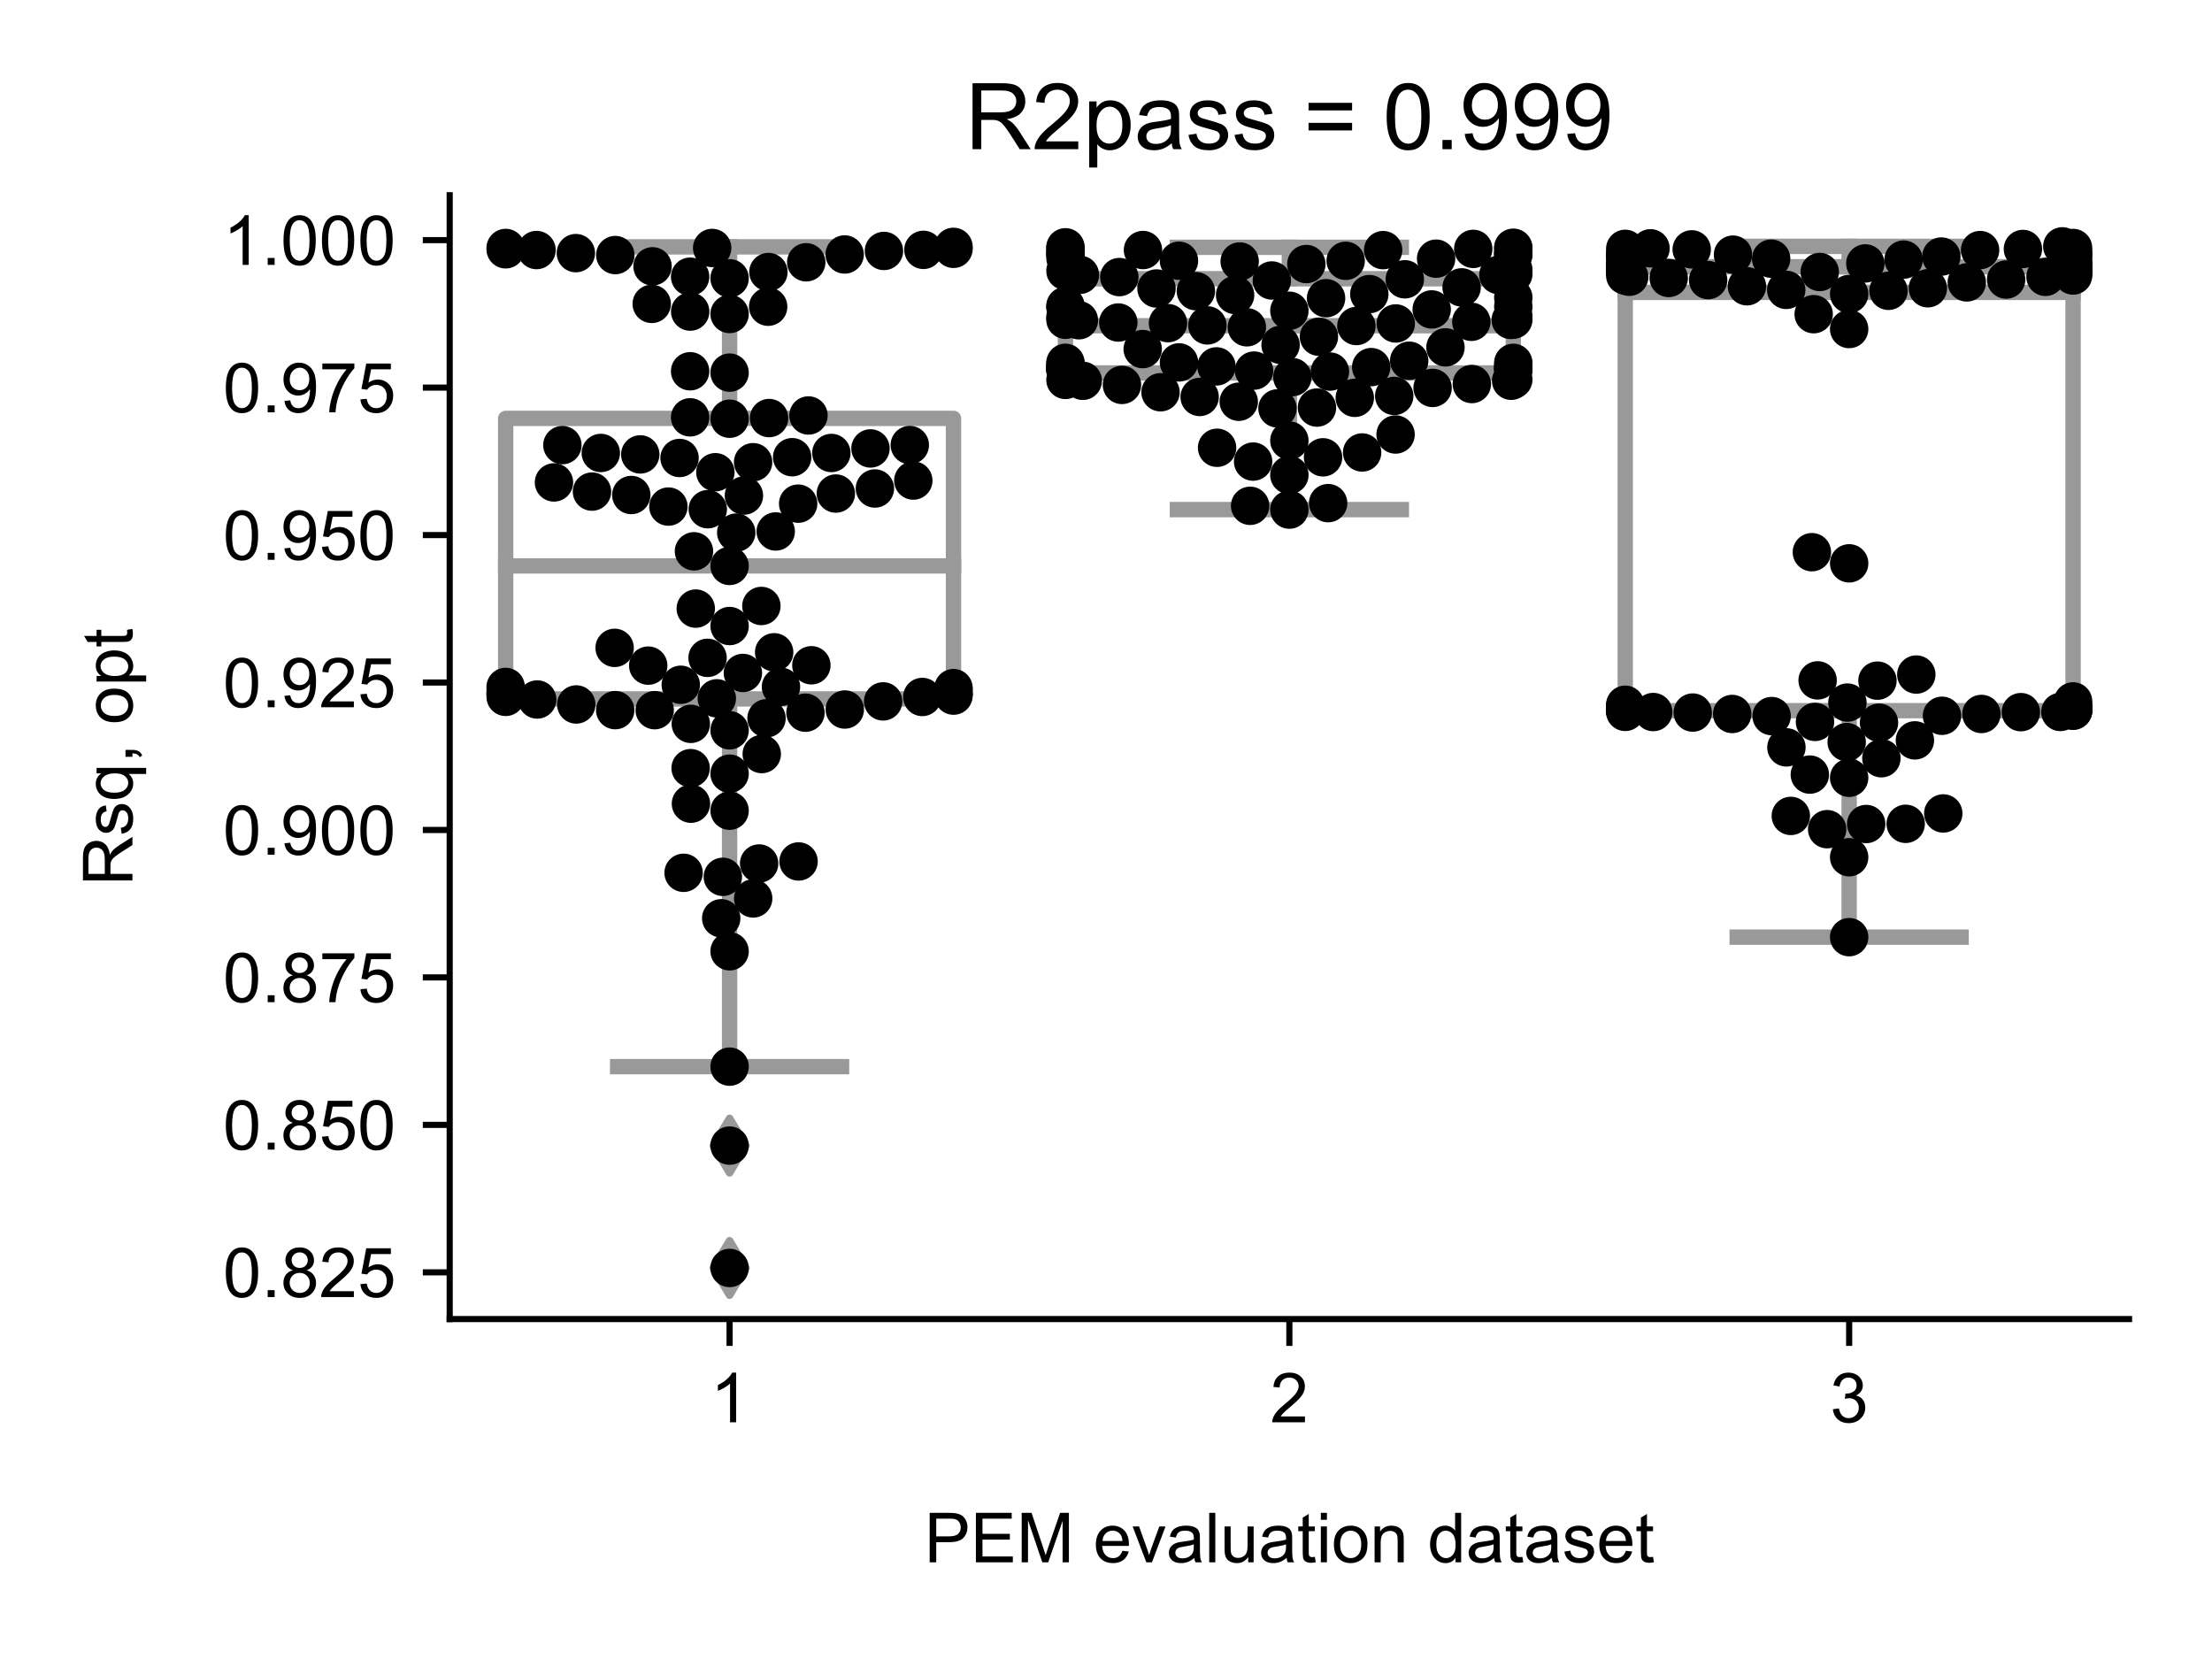 <?xml version="1.0" encoding="utf-8" standalone="no"?>
<!DOCTYPE svg PUBLIC "-//W3C//DTD SVG 1.1//EN"
  "http://www.w3.org/Graphics/SVG/1.1/DTD/svg11.dtd">
<!-- Created with matplotlib (https://matplotlib.org/) -->
<svg height="216pt" version="1.1" viewBox="0 0 288 216" width="288pt" xmlns="http://www.w3.org/2000/svg" xmlns:xlink="http://www.w3.org/1999/xlink">
 <defs>
  <style type="text/css">*{stroke-linecap:butt;stroke-linejoin:round;}</style>
 </defs>
 <g id="figure_1">
  <g id="patch_1">
   <path d="M 0 216 
L 288 216 
L 288 0 
L 0 0 
z
" style="fill:#ffffff;"/>
  </g>
  <g id="axes_1">
   <g id="patch_2">
    <path d="M 58.55 171.738 
L 277.2 171.738 
L 277.2 25.425 
L 58.55 25.425 
z
" style="fill:#ffffff;"/>
   </g>
   <g id="patch_3">
    <path clip-path="url(#pafdef31132)" d="M 65.839 90.998 
L 124.145 90.998 
L 124.145 54.474 
L 65.839 54.474 
L 65.839 90.998 
z
" style="fill:#ffffff;stroke:#999999;stroke-linejoin:miter;stroke-width:2;"/>
   </g>
   <g id="patch_4">
    <path clip-path="url(#pafdef31132)" d="M 138.722 48.558 
L 197.029 48.558 
L 197.029 36.292 
L 138.722 36.292 
L 138.722 48.558 
z
" style="fill:#ffffff;stroke:#999999;stroke-linejoin:miter;stroke-width:2;"/>
   </g>
   <g id="patch_5">
    <path clip-path="url(#pafdef31132)" d="M 211.605 92.53 
L 269.912 92.53 
L 269.912 34.733 
L 211.605 34.733 
L 211.605 92.53 
z
" style="fill:#ffffff;stroke:#999999;stroke-linejoin:miter;stroke-width:2;"/>
   </g>
   <g id="matplotlib.axis_1">
    <g id="xtick_1">
     <g id="line2d_1">
      <defs>
       <path d="M 0 0 
L 0 3.5 
" id="mdad161f29b" style="stroke:#000000;stroke-width:0.8;"/>
      </defs>
      <g>
       <use style="stroke:#000000;stroke-width:0.8;" x="94.992" xlink:href="#mdad161f29b" y="171.738"/>
      </g>
     </g>
     <g id="text_1">
      <!-- 1 -->
      <g transform="translate(92.49 185.18)scale(0.09 -0.09)">
       <defs>
        <path d="M 37.25 0 
L 28.469 0 
L 28.469 56 
Q 25.297 52.984 20.141 49.953 
Q 14.984 46.922 10.891 45.406 
L 10.891 53.906 
Q 18.266 57.375 23.781 62.297 
Q 29.297 67.234 31.594 71.875 
L 37.25 71.875 
z
" id="ArialMT-49"/>
       </defs>
       <use xlink:href="#ArialMT-49"/>
      </g>
     </g>
    </g>
    <g id="xtick_2">
     <g id="line2d_2">
      <g>
       <use style="stroke:#000000;stroke-width:0.8;" x="167.875" xlink:href="#mdad161f29b" y="171.738"/>
      </g>
     </g>
     <g id="text_2">
      <!-- 2 -->
      <g transform="translate(165.373 185.18)scale(0.09 -0.09)">
       <defs>
        <path d="M 50.344 8.453 
L 50.344 0 
L 3.031 0 
Q 2.938 3.172 4.047 6.109 
Q 5.859 10.938 9.828 15.625 
Q 13.812 20.312 21.344 26.469 
Q 33.016 36.031 37.109 41.625 
Q 41.219 47.219 41.219 52.203 
Q 41.219 57.422 37.469 61 
Q 33.734 64.594 27.734 64.594 
Q 21.391 64.594 17.578 60.781 
Q 13.766 56.984 13.719 50.25 
L 4.688 51.172 
Q 5.609 61.281 11.656 66.578 
Q 17.719 71.875 27.938 71.875 
Q 38.234 71.875 44.234 66.156 
Q 50.25 60.453 50.25 52 
Q 50.25 47.703 48.484 43.547 
Q 46.734 39.406 42.656 34.812 
Q 38.578 30.219 29.109 22.219 
Q 21.188 15.578 18.938 13.203 
Q 16.703 10.844 15.234 8.453 
z
" id="ArialMT-50"/>
       </defs>
       <use xlink:href="#ArialMT-50"/>
      </g>
     </g>
    </g>
    <g id="xtick_3">
     <g id="line2d_3">
      <g>
       <use style="stroke:#000000;stroke-width:0.8;" x="240.758" xlink:href="#mdad161f29b" y="171.738"/>
      </g>
     </g>
     <g id="text_3">
      <!-- 3 -->
      <g transform="translate(238.256 185.18)scale(0.09 -0.09)">
       <defs>
        <path d="M 4.203 18.891 
L 12.984 20.062 
Q 14.5 12.594 18.141 9.297 
Q 21.781 6 27 6 
Q 33.203 6 37.469 10.297 
Q 41.75 14.594 41.75 20.953 
Q 41.75 27 37.797 30.922 
Q 33.844 34.859 27.734 34.859 
Q 25.25 34.859 21.531 33.891 
L 22.516 41.609 
Q 23.391 41.5 23.922 41.5 
Q 29.547 41.5 34.031 44.422 
Q 38.531 47.359 38.531 53.469 
Q 38.531 58.297 35.25 61.469 
Q 31.984 64.656 26.812 64.656 
Q 21.688 64.656 18.266 61.422 
Q 14.844 58.203 13.875 51.766 
L 5.078 53.328 
Q 6.688 62.156 12.391 67.016 
Q 18.109 71.875 26.609 71.875 
Q 32.469 71.875 37.391 69.359 
Q 42.328 66.844 44.938 62.5 
Q 47.562 58.156 47.562 53.266 
Q 47.562 48.641 45.062 44.828 
Q 42.578 41.016 37.703 38.766 
Q 44.047 37.312 47.562 32.688 
Q 51.078 28.078 51.078 21.141 
Q 51.078 11.766 44.234 5.25 
Q 37.406 -1.266 26.953 -1.266 
Q 17.531 -1.266 11.297 4.344 
Q 5.078 9.969 4.203 18.891 
z
" id="ArialMT-51"/>
       </defs>
       <use xlink:href="#ArialMT-51"/>
      </g>
     </g>
    </g>
    <g id="text_4">
     <!-- PEM evaluation dataset -->
     <g transform="translate(120.349 203.411)scale(0.09 -0.09)">
      <defs>
       <path d="M 7.719 0 
L 7.719 71.578 
L 34.719 71.578 
Q 41.844 71.578 45.609 70.906 
Q 50.875 70.016 54.438 67.547 
Q 58.016 65.094 60.188 60.641 
Q 62.359 56.203 62.359 50.875 
Q 62.359 41.75 56.547 35.422 
Q 50.734 29.109 35.547 29.109 
L 17.188 29.109 
L 17.188 0 
z
M 17.188 37.547 
L 35.688 37.547 
Q 44.875 37.547 48.734 40.969 
Q 52.594 44.391 52.594 50.594 
Q 52.594 55.078 50.312 58.266 
Q 48.047 61.469 44.344 62.5 
Q 41.938 63.141 35.5 63.141 
L 17.188 63.141 
z
" id="ArialMT-80"/>
       <path d="M 7.906 0 
L 7.906 71.578 
L 59.672 71.578 
L 59.672 63.141 
L 17.391 63.141 
L 17.391 41.219 
L 56.984 41.219 
L 56.984 32.812 
L 17.391 32.812 
L 17.391 8.453 
L 61.328 8.453 
L 61.328 0 
z
" id="ArialMT-69"/>
       <path d="M 7.422 0 
L 7.422 71.578 
L 21.688 71.578 
L 38.625 20.906 
Q 40.969 13.812 42.047 10.297 
Q 43.266 14.203 45.844 21.781 
L 62.984 71.578 
L 75.734 71.578 
L 75.734 0 
L 66.609 0 
L 66.609 59.906 
L 45.797 0 
L 37.25 0 
L 16.547 60.938 
L 16.547 0 
z
" id="ArialMT-77"/>
       <path id="ArialMT-32"/>
       <path d="M 42.094 16.703 
L 51.172 15.578 
Q 49.031 7.625 43.219 3.219 
Q 37.406 -1.172 28.375 -1.172 
Q 17 -1.172 10.328 5.828 
Q 3.656 12.844 3.656 25.484 
Q 3.656 38.578 10.391 45.797 
Q 17.141 53.031 27.875 53.031 
Q 38.281 53.031 44.875 45.953 
Q 51.469 38.875 51.469 26.031 
Q 51.469 25.25 51.422 23.688 
L 12.75 23.688 
Q 13.234 15.141 17.578 10.594 
Q 21.922 6.062 28.422 6.062 
Q 33.25 6.062 36.672 8.594 
Q 40.094 11.141 42.094 16.703 
z
M 13.234 30.906 
L 42.188 30.906 
Q 41.609 37.453 38.875 40.719 
Q 34.672 45.797 27.984 45.797 
Q 21.922 45.797 17.797 41.75 
Q 13.672 37.703 13.234 30.906 
z
" id="ArialMT-101"/>
       <path d="M 21 0 
L 1.266 51.859 
L 10.547 51.859 
L 21.688 20.797 
Q 23.484 15.766 25 10.359 
Q 26.172 14.453 28.266 20.219 
L 39.797 51.859 
L 48.828 51.859 
L 29.203 0 
z
" id="ArialMT-118"/>
       <path d="M 40.438 6.391 
Q 35.547 2.25 31.031 0.531 
Q 26.516 -1.172 21.344 -1.172 
Q 12.797 -1.172 8.203 3 
Q 3.609 7.172 3.609 13.672 
Q 3.609 17.484 5.344 20.625 
Q 7.078 23.781 9.891 25.688 
Q 12.703 27.594 16.219 28.562 
Q 18.797 29.25 24.031 29.891 
Q 34.672 31.156 39.703 32.906 
Q 39.75 34.719 39.75 35.203 
Q 39.75 40.578 37.25 42.781 
Q 33.891 45.75 27.25 45.75 
Q 21.047 45.75 18.094 43.578 
Q 15.141 41.406 13.719 35.891 
L 5.125 37.062 
Q 6.297 42.578 8.984 45.969 
Q 11.672 49.359 16.75 51.188 
Q 21.828 53.031 28.516 53.031 
Q 35.156 53.031 39.297 51.469 
Q 43.453 49.906 45.406 47.531 
Q 47.359 45.172 48.141 41.547 
Q 48.578 39.312 48.578 33.453 
L 48.578 21.734 
Q 48.578 9.469 49.141 6.219 
Q 49.703 2.984 51.375 0 
L 42.188 0 
Q 40.828 2.734 40.438 6.391 
z
M 39.703 26.031 
Q 34.906 24.078 25.344 22.703 
Q 19.922 21.922 17.672 20.938 
Q 15.438 19.969 14.203 18.094 
Q 12.984 16.219 12.984 13.922 
Q 12.984 10.406 15.641 8.062 
Q 18.312 5.719 23.438 5.719 
Q 28.516 5.719 32.469 7.938 
Q 36.422 10.156 38.281 14.016 
Q 39.703 17 39.703 22.797 
z
" id="ArialMT-97"/>
       <path d="M 6.391 0 
L 6.391 71.578 
L 15.188 71.578 
L 15.188 0 
z
" id="ArialMT-108"/>
       <path d="M 40.578 0 
L 40.578 7.625 
Q 34.516 -1.172 24.125 -1.172 
Q 19.531 -1.172 15.547 0.578 
Q 11.578 2.344 9.641 5 
Q 7.719 7.672 6.938 11.531 
Q 6.391 14.109 6.391 19.734 
L 6.391 51.859 
L 15.188 51.859 
L 15.188 23.094 
Q 15.188 16.219 15.719 13.812 
Q 16.547 10.359 19.234 8.375 
Q 21.922 6.391 25.875 6.391 
Q 29.828 6.391 33.297 8.422 
Q 36.766 10.453 38.203 13.938 
Q 39.656 17.438 39.656 24.078 
L 39.656 51.859 
L 48.438 51.859 
L 48.438 0 
z
" id="ArialMT-117"/>
       <path d="M 25.781 7.859 
L 27.047 0.094 
Q 23.344 -0.688 20.406 -0.688 
Q 15.625 -0.688 12.984 0.828 
Q 10.359 2.344 9.281 4.812 
Q 8.203 7.281 8.203 15.188 
L 8.203 45.016 
L 1.766 45.016 
L 1.766 51.859 
L 8.203 51.859 
L 8.203 64.703 
L 16.938 69.969 
L 16.938 51.859 
L 25.781 51.859 
L 25.781 45.016 
L 16.938 45.016 
L 16.938 14.703 
Q 16.938 10.938 17.406 9.859 
Q 17.875 8.797 18.922 8.156 
Q 19.969 7.516 21.922 7.516 
Q 23.391 7.516 25.781 7.859 
z
" id="ArialMT-116"/>
       <path d="M 6.641 61.469 
L 6.641 71.578 
L 15.438 71.578 
L 15.438 61.469 
z
M 6.641 0 
L 6.641 51.859 
L 15.438 51.859 
L 15.438 0 
z
" id="ArialMT-105"/>
       <path d="M 3.328 25.922 
Q 3.328 40.328 11.328 47.266 
Q 18.016 53.031 27.641 53.031 
Q 38.328 53.031 45.109 46.016 
Q 51.906 39.016 51.906 26.656 
Q 51.906 16.656 48.906 10.906 
Q 45.906 5.172 40.156 2 
Q 34.422 -1.172 27.641 -1.172 
Q 16.75 -1.172 10.031 5.812 
Q 3.328 12.797 3.328 25.922 
z
M 12.359 25.922 
Q 12.359 15.969 16.703 11.016 
Q 21.047 6.062 27.641 6.062 
Q 34.188 6.062 38.531 11.031 
Q 42.875 16.016 42.875 26.219 
Q 42.875 35.844 38.5 40.797 
Q 34.125 45.75 27.641 45.75 
Q 21.047 45.75 16.703 40.812 
Q 12.359 35.891 12.359 25.922 
z
" id="ArialMT-111"/>
       <path d="M 6.594 0 
L 6.594 51.859 
L 14.5 51.859 
L 14.5 44.484 
Q 20.219 53.031 31 53.031 
Q 35.688 53.031 39.625 51.344 
Q 43.562 49.656 45.516 46.922 
Q 47.469 44.188 48.25 40.438 
Q 48.734 37.984 48.734 31.891 
L 48.734 0 
L 39.938 0 
L 39.938 31.547 
Q 39.938 36.922 38.906 39.578 
Q 37.891 42.234 35.281 43.812 
Q 32.672 45.406 29.156 45.406 
Q 23.531 45.406 19.453 41.844 
Q 15.375 38.281 15.375 28.328 
L 15.375 0 
z
" id="ArialMT-110"/>
       <path d="M 40.234 0 
L 40.234 6.547 
Q 35.297 -1.172 25.734 -1.172 
Q 19.531 -1.172 14.328 2.25 
Q 9.125 5.672 6.266 11.797 
Q 3.422 17.922 3.422 25.875 
Q 3.422 33.641 6 39.969 
Q 8.594 46.297 13.766 49.656 
Q 18.953 53.031 25.344 53.031 
Q 30.031 53.031 33.688 51.047 
Q 37.359 49.078 39.656 45.906 
L 39.656 71.578 
L 48.391 71.578 
L 48.391 0 
z
M 12.453 25.875 
Q 12.453 15.922 16.641 10.984 
Q 20.844 6.062 26.562 6.062 
Q 32.328 6.062 36.344 10.766 
Q 40.375 15.484 40.375 25.141 
Q 40.375 35.797 36.266 40.766 
Q 32.172 45.75 26.172 45.75 
Q 20.312 45.75 16.375 40.969 
Q 12.453 36.188 12.453 25.875 
z
" id="ArialMT-100"/>
       <path d="M 3.078 15.484 
L 11.766 16.844 
Q 12.5 11.625 15.844 8.844 
Q 19.188 6.062 25.203 6.062 
Q 31.25 6.062 34.172 8.516 
Q 37.109 10.984 37.109 14.312 
Q 37.109 17.281 34.516 19 
Q 32.719 20.172 25.531 21.969 
Q 15.875 24.422 12.141 26.203 
Q 8.406 27.984 6.469 31.125 
Q 4.547 34.281 4.547 38.094 
Q 4.547 41.547 6.125 44.5 
Q 7.719 47.469 10.453 49.422 
Q 12.5 50.922 16.031 51.969 
Q 19.578 53.031 23.641 53.031 
Q 29.734 53.031 34.344 51.266 
Q 38.969 49.516 41.156 46.5 
Q 43.359 43.5 44.188 38.484 
L 35.594 37.312 
Q 35.016 41.312 32.203 43.547 
Q 29.391 45.797 24.266 45.797 
Q 18.219 45.797 15.625 43.797 
Q 13.031 41.797 13.031 39.109 
Q 13.031 37.406 14.109 36.031 
Q 15.188 34.625 17.484 33.688 
Q 18.797 33.203 25.25 31.453 
Q 34.578 28.953 38.25 27.359 
Q 41.938 25.781 44.031 22.75 
Q 46.141 19.734 46.141 15.234 
Q 46.141 10.844 43.578 6.953 
Q 41.016 3.078 36.172 0.953 
Q 31.344 -1.172 25.25 -1.172 
Q 15.141 -1.172 9.844 3.031 
Q 4.547 7.234 3.078 15.484 
z
" id="ArialMT-115"/>
      </defs>
      <use xlink:href="#ArialMT-80"/>
      <use x="66.699" xlink:href="#ArialMT-69"/>
      <use x="133.398" xlink:href="#ArialMT-77"/>
      <use x="216.699" xlink:href="#ArialMT-32"/>
      <use x="244.482" xlink:href="#ArialMT-101"/>
      <use x="300.098" xlink:href="#ArialMT-118"/>
      <use x="350.098" xlink:href="#ArialMT-97"/>
      <use x="405.713" xlink:href="#ArialMT-108"/>
      <use x="427.93" xlink:href="#ArialMT-117"/>
      <use x="483.545" xlink:href="#ArialMT-97"/>
      <use x="539.16" xlink:href="#ArialMT-116"/>
      <use x="566.943" xlink:href="#ArialMT-105"/>
      <use x="589.16" xlink:href="#ArialMT-111"/>
      <use x="644.775" xlink:href="#ArialMT-110"/>
      <use x="700.391" xlink:href="#ArialMT-32"/>
      <use x="728.174" xlink:href="#ArialMT-100"/>
      <use x="783.789" xlink:href="#ArialMT-97"/>
      <use x="839.404" xlink:href="#ArialMT-116"/>
      <use x="867.188" xlink:href="#ArialMT-97"/>
      <use x="922.803" xlink:href="#ArialMT-115"/>
      <use x="972.803" xlink:href="#ArialMT-101"/>
      <use x="1028.418" xlink:href="#ArialMT-116"/>
     </g>
    </g>
   </g>
   <g id="matplotlib.axis_2">
    <g id="ytick_1">
     <g id="line2d_4">
      <defs>
       <path d="M 0 0 
L -3.5 0 
" id="m875f47fecc" style="stroke:#000000;stroke-width:0.8;"/>
      </defs>
      <g>
       <use style="stroke:#000000;stroke-width:0.8;" x="58.55" xlink:href="#m875f47fecc" y="165.657"/>
      </g>
     </g>
     <g id="text_5">
      <!-- 0.825 -->
      <g transform="translate(29.031 168.878)scale(0.09 -0.09)">
       <defs>
        <path d="M 4.156 35.297 
Q 4.156 48 6.766 55.734 
Q 9.375 63.484 14.516 67.672 
Q 19.672 71.875 27.484 71.875 
Q 33.25 71.875 37.594 69.547 
Q 41.938 67.234 44.766 62.859 
Q 47.609 58.5 49.219 52.219 
Q 50.828 45.953 50.828 35.297 
Q 50.828 22.703 48.234 14.969 
Q 45.656 7.234 40.5 3 
Q 35.359 -1.219 27.484 -1.219 
Q 17.141 -1.219 11.234 6.203 
Q 4.156 15.141 4.156 35.297 
z
M 13.188 35.297 
Q 13.188 17.672 17.312 11.828 
Q 21.438 6 27.484 6 
Q 33.547 6 37.672 11.859 
Q 41.797 17.719 41.797 35.297 
Q 41.797 52.984 37.672 58.781 
Q 33.547 64.594 27.391 64.594 
Q 21.344 64.594 17.719 59.469 
Q 13.188 52.938 13.188 35.297 
z
" id="ArialMT-48"/>
        <path d="M 9.078 0 
L 9.078 10.016 
L 19.094 10.016 
L 19.094 0 
z
" id="ArialMT-46"/>
        <path d="M 17.672 38.812 
Q 12.203 40.828 9.562 44.531 
Q 6.938 48.25 6.938 53.422 
Q 6.938 61.234 12.547 66.547 
Q 18.172 71.875 27.484 71.875 
Q 36.859 71.875 42.578 66.422 
Q 48.297 60.984 48.297 53.172 
Q 48.297 48.188 45.672 44.5 
Q 43.062 40.828 37.75 38.812 
Q 44.344 36.672 47.781 31.875 
Q 51.219 27.094 51.219 20.453 
Q 51.219 11.281 44.719 5.031 
Q 38.234 -1.219 27.641 -1.219 
Q 17.047 -1.219 10.547 5.047 
Q 4.047 11.328 4.047 20.703 
Q 4.047 27.688 7.594 32.391 
Q 11.141 37.109 17.672 38.812 
z
M 15.922 53.719 
Q 15.922 48.641 19.188 45.406 
Q 22.469 42.188 27.688 42.188 
Q 32.766 42.188 36.016 45.375 
Q 39.266 48.578 39.266 53.219 
Q 39.266 58.062 35.906 61.359 
Q 32.562 64.656 27.594 64.656 
Q 22.562 64.656 19.234 61.422 
Q 15.922 58.203 15.922 53.719 
z
M 13.094 20.656 
Q 13.094 16.891 14.875 13.375 
Q 16.656 9.859 20.172 7.922 
Q 23.688 6 27.734 6 
Q 34.031 6 38.125 10.047 
Q 42.234 14.109 42.234 20.359 
Q 42.234 26.703 38.016 30.859 
Q 33.797 35.016 27.438 35.016 
Q 21.234 35.016 17.156 30.906 
Q 13.094 26.812 13.094 20.656 
z
" id="ArialMT-56"/>
        <path d="M 4.156 18.75 
L 13.375 19.531 
Q 14.406 12.797 18.141 9.391 
Q 21.875 6 27.156 6 
Q 33.5 6 37.891 10.781 
Q 42.281 15.578 42.281 23.484 
Q 42.281 31 38.062 35.344 
Q 33.844 39.703 27 39.703 
Q 22.75 39.703 19.328 37.766 
Q 15.922 35.844 13.969 32.766 
L 5.719 33.844 
L 12.641 70.609 
L 48.25 70.609 
L 48.25 62.203 
L 19.672 62.203 
L 15.828 42.969 
Q 22.266 47.469 29.344 47.469 
Q 38.719 47.469 45.156 40.969 
Q 51.609 34.469 51.609 24.266 
Q 51.609 14.547 45.953 7.469 
Q 39.062 -1.219 27.156 -1.219 
Q 17.391 -1.219 11.203 4.25 
Q 5.031 9.719 4.156 18.75 
z
" id="ArialMT-53"/>
       </defs>
       <use xlink:href="#ArialMT-48"/>
       <use x="55.615" xlink:href="#ArialMT-46"/>
       <use x="83.398" xlink:href="#ArialMT-56"/>
       <use x="139.014" xlink:href="#ArialMT-50"/>
       <use x="194.629" xlink:href="#ArialMT-53"/>
      </g>
     </g>
    </g>
    <g id="ytick_2">
     <g id="line2d_5">
      <g>
       <use style="stroke:#000000;stroke-width:0.8;" x="58.55" xlink:href="#m875f47fecc" y="146.459"/>
      </g>
     </g>
     <g id="text_6">
      <!-- 0.850 -->
      <g transform="translate(29.031 149.68)scale(0.09 -0.09)">
       <use xlink:href="#ArialMT-48"/>
       <use x="55.615" xlink:href="#ArialMT-46"/>
       <use x="83.398" xlink:href="#ArialMT-56"/>
       <use x="139.014" xlink:href="#ArialMT-53"/>
       <use x="194.629" xlink:href="#ArialMT-48"/>
      </g>
     </g>
    </g>
    <g id="ytick_3">
     <g id="line2d_6">
      <g>
       <use style="stroke:#000000;stroke-width:0.8;" x="58.55" xlink:href="#m875f47fecc" y="127.26"/>
      </g>
     </g>
     <g id="text_7">
      <!-- 0.875 -->
      <g transform="translate(29.031 130.481)scale(0.09 -0.09)">
       <defs>
        <path d="M 4.734 62.203 
L 4.734 70.656 
L 51.078 70.656 
L 51.078 63.812 
Q 44.234 56.547 37.516 44.484 
Q 30.812 32.422 27.156 19.672 
Q 24.516 10.688 23.781 0 
L 14.75 0 
Q 14.891 8.453 18.062 20.406 
Q 21.234 32.375 27.172 43.484 
Q 33.109 54.594 39.797 62.203 
z
" id="ArialMT-55"/>
       </defs>
       <use xlink:href="#ArialMT-48"/>
       <use x="55.615" xlink:href="#ArialMT-46"/>
       <use x="83.398" xlink:href="#ArialMT-56"/>
       <use x="139.014" xlink:href="#ArialMT-55"/>
       <use x="194.629" xlink:href="#ArialMT-53"/>
      </g>
     </g>
    </g>
    <g id="ytick_4">
     <g id="line2d_7">
      <g>
       <use style="stroke:#000000;stroke-width:0.8;" x="58.55" xlink:href="#m875f47fecc" y="108.061"/>
      </g>
     </g>
     <g id="text_8">
      <!-- 0.900 -->
      <g transform="translate(29.031 111.282)scale(0.09 -0.09)">
       <defs>
        <path d="M 5.469 16.547 
L 13.922 17.328 
Q 14.984 11.375 18.016 8.688 
Q 21.047 6 25.781 6 
Q 29.828 6 32.875 7.859 
Q 35.938 9.719 37.891 12.812 
Q 39.844 15.922 41.156 21.188 
Q 42.484 26.469 42.484 31.938 
Q 42.484 32.516 42.438 33.688 
Q 39.797 29.5 35.234 26.875 
Q 30.672 24.266 25.344 24.266 
Q 16.453 24.266 10.297 30.703 
Q 4.156 37.156 4.156 47.703 
Q 4.156 58.594 10.578 65.234 
Q 17 71.875 26.656 71.875 
Q 33.641 71.875 39.422 68.109 
Q 45.219 64.359 48.219 57.391 
Q 51.219 50.438 51.219 37.25 
Q 51.219 23.531 48.234 15.406 
Q 45.266 7.281 39.375 3.031 
Q 33.5 -1.219 25.594 -1.219 
Q 17.188 -1.219 11.859 3.438 
Q 6.547 8.109 5.469 16.547 
z
M 41.453 48.141 
Q 41.453 55.719 37.422 60.156 
Q 33.406 64.594 27.734 64.594 
Q 21.875 64.594 17.531 59.812 
Q 13.188 55.031 13.188 47.406 
Q 13.188 40.578 17.312 36.297 
Q 21.438 32.031 27.484 32.031 
Q 33.594 32.031 37.516 36.297 
Q 41.453 40.578 41.453 48.141 
z
" id="ArialMT-57"/>
       </defs>
       <use xlink:href="#ArialMT-48"/>
       <use x="55.615" xlink:href="#ArialMT-46"/>
       <use x="83.398" xlink:href="#ArialMT-57"/>
       <use x="139.014" xlink:href="#ArialMT-48"/>
       <use x="194.629" xlink:href="#ArialMT-48"/>
      </g>
     </g>
    </g>
    <g id="ytick_5">
     <g id="line2d_8">
      <g>
       <use style="stroke:#000000;stroke-width:0.8;" x="58.55" xlink:href="#m875f47fecc" y="88.863"/>
      </g>
     </g>
     <g id="text_9">
      <!-- 0.925 -->
      <g transform="translate(29.031 92.084)scale(0.09 -0.09)">
       <use xlink:href="#ArialMT-48"/>
       <use x="55.615" xlink:href="#ArialMT-46"/>
       <use x="83.398" xlink:href="#ArialMT-57"/>
       <use x="139.014" xlink:href="#ArialMT-50"/>
       <use x="194.629" xlink:href="#ArialMT-53"/>
      </g>
     </g>
    </g>
    <g id="ytick_6">
     <g id="line2d_9">
      <g>
       <use style="stroke:#000000;stroke-width:0.8;" x="58.55" xlink:href="#m875f47fecc" y="69.664"/>
      </g>
     </g>
     <g id="text_10">
      <!-- 0.950 -->
      <g transform="translate(29.031 72.885)scale(0.09 -0.09)">
       <use xlink:href="#ArialMT-48"/>
       <use x="55.615" xlink:href="#ArialMT-46"/>
       <use x="83.398" xlink:href="#ArialMT-57"/>
       <use x="139.014" xlink:href="#ArialMT-53"/>
       <use x="194.629" xlink:href="#ArialMT-48"/>
      </g>
     </g>
    </g>
    <g id="ytick_7">
     <g id="line2d_10">
      <g>
       <use style="stroke:#000000;stroke-width:0.8;" x="58.55" xlink:href="#m875f47fecc" y="50.465"/>
      </g>
     </g>
     <g id="text_11">
      <!-- 0.975 -->
      <g transform="translate(29.031 53.686)scale(0.09 -0.09)">
       <use xlink:href="#ArialMT-48"/>
       <use x="55.615" xlink:href="#ArialMT-46"/>
       <use x="83.398" xlink:href="#ArialMT-57"/>
       <use x="139.014" xlink:href="#ArialMT-55"/>
       <use x="194.629" xlink:href="#ArialMT-53"/>
      </g>
     </g>
    </g>
    <g id="ytick_8">
     <g id="line2d_11">
      <g>
       <use style="stroke:#000000;stroke-width:0.8;" x="58.55" xlink:href="#m875f47fecc" y="31.266"/>
      </g>
     </g>
     <g id="text_12">
      <!-- 1.000 -->
      <g transform="translate(29.031 34.487)scale(0.09 -0.09)">
       <use xlink:href="#ArialMT-49"/>
       <use x="55.615" xlink:href="#ArialMT-46"/>
       <use x="83.398" xlink:href="#ArialMT-48"/>
       <use x="139.014" xlink:href="#ArialMT-48"/>
       <use x="194.629" xlink:href="#ArialMT-48"/>
      </g>
     </g>
    </g>
    <g id="text_13">
     <!-- Rsq, opt -->
     <g transform="translate(17.242 115.339)rotate(-90)scale(0.09 -0.09)">
      <defs>
       <path d="M 7.859 0 
L 7.859 71.578 
L 39.594 71.578 
Q 49.172 71.578 54.141 69.641 
Q 59.125 67.719 62.109 62.828 
Q 65.094 57.953 65.094 52.047 
Q 65.094 44.438 60.156 39.203 
Q 55.219 33.984 44.922 32.562 
Q 48.688 30.766 50.641 29 
Q 54.781 25.203 58.5 19.484 
L 70.953 0 
L 59.031 0 
L 49.562 14.891 
Q 45.406 21.344 42.719 24.75 
Q 40.047 28.172 37.922 29.531 
Q 35.797 30.906 33.594 31.453 
Q 31.984 31.781 28.328 31.781 
L 17.328 31.781 
L 17.328 0 
z
M 17.328 39.984 
L 37.703 39.984 
Q 44.188 39.984 47.844 41.328 
Q 51.516 42.672 53.422 45.625 
Q 55.328 48.578 55.328 52.047 
Q 55.328 57.125 51.641 60.391 
Q 47.953 63.672 39.984 63.672 
L 17.328 63.672 
z
" id="ArialMT-82"/>
       <path d="M 39.656 -19.875 
L 39.656 5.516 
Q 37.594 2.641 33.906 0.734 
Q 30.219 -1.172 26.078 -1.172 
Q 16.844 -1.172 10.172 6.203 
Q 3.516 13.578 3.516 26.422 
Q 3.516 34.234 6.219 40.422 
Q 8.938 46.625 14.078 49.828 
Q 19.234 53.031 25.391 53.031 
Q 35.016 53.031 40.531 44.922 
L 40.531 51.859 
L 48.438 51.859 
L 48.438 -19.875 
z
M 12.547 26.078 
Q 12.547 16.062 16.75 11.062 
Q 20.953 6.062 26.812 6.062 
Q 32.422 6.062 36.469 10.812 
Q 40.531 15.578 40.531 25.297 
Q 40.531 35.641 36.25 40.859 
Q 31.984 46.094 26.219 46.094 
Q 20.516 46.094 16.531 41.234 
Q 12.547 36.375 12.547 26.078 
z
" id="ArialMT-113"/>
       <path d="M 8.891 0 
L 8.891 10.016 
L 18.891 10.016 
L 18.891 0 
Q 18.891 -5.516 16.938 -8.906 
Q 14.984 -12.312 10.75 -14.156 
L 8.297 -10.406 
Q 11.078 -9.188 12.391 -6.812 
Q 13.719 -4.438 13.875 0 
z
" id="ArialMT-44"/>
       <path d="M 6.594 -19.875 
L 6.594 51.859 
L 14.594 51.859 
L 14.594 45.125 
Q 17.438 49.078 21 51.047 
Q 24.562 53.031 29.641 53.031 
Q 36.281 53.031 41.359 49.609 
Q 46.438 46.188 49.016 39.953 
Q 51.609 33.734 51.609 26.312 
Q 51.609 18.359 48.75 11.984 
Q 45.906 5.609 40.453 2.219 
Q 35.016 -1.172 29 -1.172 
Q 24.609 -1.172 21.109 0.688 
Q 17.625 2.547 15.375 5.375 
L 15.375 -19.875 
z
M 14.547 25.641 
Q 14.547 15.625 18.594 10.844 
Q 22.656 6.062 28.422 6.062 
Q 34.281 6.062 38.453 11.016 
Q 42.625 15.969 42.625 26.375 
Q 42.625 36.281 38.547 41.203 
Q 34.469 46.141 28.812 46.141 
Q 23.188 46.141 18.859 40.891 
Q 14.547 35.641 14.547 25.641 
z
" id="ArialMT-112"/>
      </defs>
      <use xlink:href="#ArialMT-82"/>
      <use x="72.217" xlink:href="#ArialMT-115"/>
      <use x="122.217" xlink:href="#ArialMT-113"/>
      <use x="177.832" xlink:href="#ArialMT-44"/>
      <use x="205.615" xlink:href="#ArialMT-32"/>
      <use x="233.398" xlink:href="#ArialMT-111"/>
      <use x="289.014" xlink:href="#ArialMT-112"/>
      <use x="344.629" xlink:href="#ArialMT-116"/>
     </g>
    </g>
   </g>
   <g id="line2d_12">
    <path clip-path="url(#pafdef31132)" d="M 94.992 90.998 
L 94.992 138.876 
" style="fill:none;stroke:#999999;stroke-linecap:square;stroke-width:2;"/>
   </g>
   <g id="line2d_13">
    <path clip-path="url(#pafdef31132)" d="M 94.992 54.474 
L 94.992 32.141 
" style="fill:none;stroke:#999999;stroke-linecap:square;stroke-width:2;"/>
   </g>
   <g id="line2d_14">
    <path clip-path="url(#pafdef31132)" d="M 80.415 138.876 
L 109.569 138.876 
" style="fill:none;stroke:#999999;stroke-linecap:square;stroke-width:2;"/>
   </g>
   <g id="line2d_15">
    <path clip-path="url(#pafdef31132)" d="M 80.415 32.141 
L 109.569 32.141 
" style="fill:none;stroke:#999999;stroke-linecap:square;stroke-width:2;"/>
   </g>
   <g id="line2d_16">
    <defs>
     <path d="M -0 3.536 
L 2.121 0 
L -0 -3.536 
L -2.121 -0 
z
" id="mf8114bb786" style="stroke:#999999;stroke-linejoin:miter;"/>
    </defs>
    <g clip-path="url(#pafdef31132)">
     <use style="fill:#999999;stroke:#999999;stroke-linejoin:miter;" x="94.992" xlink:href="#mf8114bb786" y="165.088"/>
     <use style="fill:#999999;stroke:#999999;stroke-linejoin:miter;" x="94.992" xlink:href="#mf8114bb786" y="149.157"/>
    </g>
   </g>
   <g id="line2d_17">
    <path clip-path="url(#pafdef31132)" d="M 167.875 48.558 
L 167.875 66.351 
" style="fill:none;stroke:#999999;stroke-linecap:square;stroke-width:2;"/>
   </g>
   <g id="line2d_18">
    <path clip-path="url(#pafdef31132)" d="M 167.875 36.292 
L 167.875 32.199 
" style="fill:none;stroke:#999999;stroke-linecap:square;stroke-width:2;"/>
   </g>
   <g id="line2d_19">
    <path clip-path="url(#pafdef31132)" d="M 153.299 66.351 
L 182.452 66.351 
" style="fill:none;stroke:#999999;stroke-linecap:square;stroke-width:2;"/>
   </g>
   <g id="line2d_20">
    <path clip-path="url(#pafdef31132)" d="M 153.299 32.199 
L 182.452 32.199 
" style="fill:none;stroke:#999999;stroke-linecap:square;stroke-width:2;"/>
   </g>
   <g id="line2d_21"/>
   <g id="line2d_22">
    <path clip-path="url(#pafdef31132)" d="M 240.758 92.53 
L 240.758 122.017 
" style="fill:none;stroke:#999999;stroke-linecap:square;stroke-width:2;"/>
   </g>
   <g id="line2d_23">
    <path clip-path="url(#pafdef31132)" d="M 240.758 34.733 
L 240.758 32.076 
" style="fill:none;stroke:#999999;stroke-linecap:square;stroke-width:2;"/>
   </g>
   <g id="line2d_24">
    <path clip-path="url(#pafdef31132)" d="M 226.182 122.017 
L 255.335 122.017 
" style="fill:none;stroke:#999999;stroke-linecap:square;stroke-width:2;"/>
   </g>
   <g id="line2d_25">
    <path clip-path="url(#pafdef31132)" d="M 226.182 32.076 
L 255.335 32.076 
" style="fill:none;stroke:#999999;stroke-linecap:square;stroke-width:2;"/>
   </g>
   <g id="line2d_26"/>
   <g id="line2d_27">
    <path clip-path="url(#pafdef31132)" d="M 65.839 73.683 
L 124.145 73.683 
" style="fill:none;stroke:#999999;stroke-linecap:square;stroke-width:2;"/>
   </g>
   <g id="line2d_28">
    <path clip-path="url(#pafdef31132)" d="M 138.722 42.407 
L 197.029 42.407 
" style="fill:none;stroke:#999999;stroke-linecap:square;stroke-width:2;"/>
   </g>
   <g id="line2d_29">
    <path clip-path="url(#pafdef31132)" d="M 211.605 38.069 
L 269.912 38.069 
" style="fill:none;stroke:#999999;stroke-linecap:square;stroke-width:2;"/>
   </g>
   <g id="patch_6">
    <path d="M 58.55 171.738 
L 58.55 25.425 
" style="fill:none;stroke:#000000;stroke-linecap:square;stroke-linejoin:miter;stroke-width:0.8;"/>
   </g>
   <g id="patch_7">
    <path d="M 58.55 171.738 
L 277.2 171.738 
" style="fill:none;stroke:#000000;stroke-linecap:square;stroke-linejoin:miter;stroke-width:0.8;"/>
   </g>
   <g id="PathCollection_1">
    <defs>
     <path d="M 0 2.5 
C 0.663 2.5 1.299 2.237 1.768 1.768 
C 2.237 1.299 2.5 0.663 2.5 -0 
C 2.5 -0.663 2.237 -1.299 1.768 -1.768 
C 1.299 -2.237 0.663 -2.5 0 -2.5 
C -0.663 -2.5 -1.299 -2.237 -1.768 -1.768 
C -2.237 -1.299 -2.5 -0.663 -2.5 0 
C -2.5 0.663 -2.237 1.299 -1.768 1.768 
C -1.299 2.237 -0.663 2.5 0 2.5 
z
" id="C0_0_9bca1b6d57"/>
    </defs>
    <g clip-path="url(#pafdef31132)">
     <use x="94.992" xlink:href="#C0_0_9bca1b6d57" y="165.088"/>
    </g>
    <g clip-path="url(#pafdef31132)">
     <use x="94.992" xlink:href="#C0_0_9bca1b6d57" y="149.157"/>
    </g>
    <g clip-path="url(#pafdef31132)">
     <use x="94.992" xlink:href="#C0_0_9bca1b6d57" y="138.876"/>
    </g>
    <g clip-path="url(#pafdef31132)">
     <use x="94.992" xlink:href="#C0_0_9bca1b6d57" y="123.857"/>
    </g>
    <g clip-path="url(#pafdef31132)">
     <use x="93.9" xlink:href="#C0_0_9bca1b6d57" y="119.559"/>
    </g>
    <g clip-path="url(#pafdef31132)">
     <use x="98.063" xlink:href="#C0_0_9bca1b6d57" y="116.976"/>
    </g>
    <g clip-path="url(#pafdef31132)">
     <use x="94.111" xlink:href="#C0_0_9bca1b6d57" y="114.161"/>
    </g>
    <g clip-path="url(#pafdef31132)">
     <use x="89.004" xlink:href="#C0_0_9bca1b6d57" y="113.64"/>
    </g>
    <g clip-path="url(#pafdef31132)">
     <use x="98.838" xlink:href="#C0_0_9bca1b6d57" y="112.427"/>
    </g>
    <g clip-path="url(#pafdef31132)">
     <use x="103.971" xlink:href="#C0_0_9bca1b6d57" y="112.16"/>
    </g>
    <g clip-path="url(#pafdef31132)">
     <use x="94.992" xlink:href="#C0_0_9bca1b6d57" y="105.551"/>
    </g>
    <g clip-path="url(#pafdef31132)">
     <use x="89.961" xlink:href="#C0_0_9bca1b6d57" y="104.64"/>
    </g>
    <g clip-path="url(#pafdef31132)">
     <use x="94.992" xlink:href="#C0_0_9bca1b6d57" y="100.73"/>
    </g>
    <g clip-path="url(#pafdef31132)">
     <use x="89.918" xlink:href="#C0_0_9bca1b6d57" y="100.013"/>
    </g>
    <g clip-path="url(#pafdef31132)">
     <use x="99.181" xlink:href="#C0_0_9bca1b6d57" y="98.177"/>
    </g>
    <g clip-path="url(#pafdef31132)">
     <use x="94.992" xlink:href="#C0_0_9bca1b6d57" y="95.085"/>
    </g>
    <g clip-path="url(#pafdef31132)">
     <use x="89.944" xlink:href="#C0_0_9bca1b6d57" y="94.245"/>
    </g>
    <g clip-path="url(#pafdef31132)">
     <use x="99.799" xlink:href="#C0_0_9bca1b6d57" y="93.521"/>
    </g>
    <g clip-path="url(#pafdef31132)">
     <use x="104.87" xlink:href="#C0_0_9bca1b6d57" y="92.791"/>
    </g>
    <g clip-path="url(#pafdef31132)">
     <use x="85.242" xlink:href="#C0_0_9bca1b6d57" y="92.463"/>
    </g>
    <g clip-path="url(#pafdef31132)">
     <use x="80.099" xlink:href="#C0_0_9bca1b6d57" y="92.457"/>
    </g>
    <g clip-path="url(#pafdef31132)">
     <use x="109.991" xlink:href="#C0_0_9bca1b6d57" y="92.378"/>
    </g>
    <g clip-path="url(#pafdef31132)">
     <use x="75.028" xlink:href="#C0_0_9bca1b6d57" y="91.72"/>
    </g>
    <g clip-path="url(#pafdef31132)">
     <use x="114.983" xlink:href="#C0_0_9bca1b6d57" y="91.32"/>
    </g>
    <g clip-path="url(#pafdef31132)">
     <use x="69.941" xlink:href="#C0_0_9bca1b6d57" y="91.073"/>
    </g>
    <g clip-path="url(#pafdef31132)">
     <use x="93.33" xlink:href="#C0_0_9bca1b6d57" y="90.923"/>
    </g>
    <g clip-path="url(#pafdef31132)">
     <use x="120.081" xlink:href="#C0_0_9bca1b6d57" y="90.744"/>
    </g>
    <g clip-path="url(#pafdef31132)">
     <use x="65.839" xlink:href="#C0_0_9bca1b6d57" y="90.731"/>
    </g>
    <g clip-path="url(#pafdef31132)">
     <use x="124.145" xlink:href="#C0_0_9bca1b6d57" y="90.568"/>
    </g>
    <g clip-path="url(#pafdef31132)">
     <use x="65.839" xlink:href="#C0_0_9bca1b6d57" y="90.342"/>
    </g>
    <g clip-path="url(#pafdef31132)">
     <use x="124.145" xlink:href="#C0_0_9bca1b6d57" y="90.342"/>
    </g>
    <g clip-path="url(#pafdef31132)">
     <use x="65.839" xlink:href="#C0_0_9bca1b6d57" y="90.326"/>
    </g>
    <g clip-path="url(#pafdef31132)">
     <use x="124.145" xlink:href="#C0_0_9bca1b6d57" y="90.282"/>
    </g>
    <g clip-path="url(#pafdef31132)">
     <use x="65.839" xlink:href="#C0_0_9bca1b6d57" y="90.183"/>
    </g>
    <g clip-path="url(#pafdef31132)">
     <use x="124.145" xlink:href="#C0_0_9bca1b6d57" y="89.812"/>
    </g>
    <g clip-path="url(#pafdef31132)">
     <use x="65.839" xlink:href="#C0_0_9bca1b6d57" y="89.761"/>
    </g>
    <g clip-path="url(#pafdef31132)">
     <use x="124.145" xlink:href="#C0_0_9bca1b6d57" y="89.592"/>
    </g>
    <g clip-path="url(#pafdef31132)">
     <use x="65.839" xlink:href="#C0_0_9bca1b6d57" y="89.44"/>
    </g>
    <g clip-path="url(#pafdef31132)">
     <use x="101.682" xlink:href="#C0_0_9bca1b6d57" y="89.428"/>
    </g>
    <g clip-path="url(#pafdef31132)">
     <use x="88.634" xlink:href="#C0_0_9bca1b6d57" y="89.158"/>
    </g>
    <g clip-path="url(#pafdef31132)">
     <use x="96.724" xlink:href="#C0_0_9bca1b6d57" y="87.618"/>
    </g>
    <g clip-path="url(#pafdef31132)">
     <use x="84.399" xlink:href="#C0_0_9bca1b6d57" y="86.663"/>
    </g>
    <g clip-path="url(#pafdef31132)">
     <use x="105.639" xlink:href="#C0_0_9bca1b6d57" y="86.618"/>
    </g>
    <g clip-path="url(#pafdef31132)">
     <use x="92.124" xlink:href="#C0_0_9bca1b6d57" y="85.65"/>
    </g>
    <g clip-path="url(#pafdef31132)">
     <use x="100.794" xlink:href="#C0_0_9bca1b6d57" y="84.929"/>
    </g>
    <g clip-path="url(#pafdef31132)">
     <use x="80.023" xlink:href="#C0_0_9bca1b6d57" y="84.351"/>
    </g>
    <g clip-path="url(#pafdef31132)">
     <use x="94.992" xlink:href="#C0_0_9bca1b6d57" y="81.509"/>
    </g>
    <g clip-path="url(#pafdef31132)">
     <use x="90.587" xlink:href="#C0_0_9bca1b6d57" y="79.239"/>
    </g>
    <g clip-path="url(#pafdef31132)">
     <use x="99.13" xlink:href="#C0_0_9bca1b6d57" y="78.897"/>
    </g>
    <g clip-path="url(#pafdef31132)">
     <use x="94.992" xlink:href="#C0_0_9bca1b6d57" y="73.683"/>
    </g>
    <g clip-path="url(#pafdef31132)">
     <use x="90.355" xlink:href="#C0_0_9bca1b6d57" y="71.78"/>
    </g>
    <g clip-path="url(#pafdef31132)">
     <use x="95.858" xlink:href="#C0_0_9bca1b6d57" y="69.347"/>
    </g>
    <g clip-path="url(#pafdef31132)">
     <use x="100.998" xlink:href="#C0_0_9bca1b6d57" y="69.195"/>
    </g>
    <g clip-path="url(#pafdef31132)">
     <use x="92.152" xlink:href="#C0_0_9bca1b6d57" y="66.298"/>
    </g>
    <g clip-path="url(#pafdef31132)">
     <use x="87.025" xlink:href="#C0_0_9bca1b6d57" y="65.956"/>
    </g>
    <g clip-path="url(#pafdef31132)">
     <use x="103.919" xlink:href="#C0_0_9bca1b6d57" y="65.575"/>
    </g>
    <g clip-path="url(#pafdef31132)">
     <use x="96.858" xlink:href="#C0_0_9bca1b6d57" y="64.523"/>
    </g>
    <g clip-path="url(#pafdef31132)">
     <use x="82.193" xlink:href="#C0_0_9bca1b6d57" y="64.449"/>
    </g>
    <g clip-path="url(#pafdef31132)">
     <use x="108.826" xlink:href="#C0_0_9bca1b6d57" y="64.259"/>
    </g>
    <g clip-path="url(#pafdef31132)">
     <use x="77.076" xlink:href="#C0_0_9bca1b6d57" y="64.006"/>
    </g>
    <g clip-path="url(#pafdef31132)">
     <use x="113.911" xlink:href="#C0_0_9bca1b6d57" y="63.601"/>
    </g>
    <g clip-path="url(#pafdef31132)">
     <use x="72.126" xlink:href="#C0_0_9bca1b6d57" y="62.811"/>
    </g>
    <g clip-path="url(#pafdef31132)">
     <use x="118.911" xlink:href="#C0_0_9bca1b6d57" y="62.569"/>
    </g>
    <g clip-path="url(#pafdef31132)">
     <use x="93.14" xlink:href="#C0_0_9bca1b6d57" y="61.484"/>
    </g>
    <g clip-path="url(#pafdef31132)">
     <use x="98.052" xlink:href="#C0_0_9bca1b6d57" y="60.179"/>
    </g>
    <g clip-path="url(#pafdef31132)">
     <use x="88.477" xlink:href="#C0_0_9bca1b6d57" y="59.628"/>
    </g>
    <g clip-path="url(#pafdef31132)">
     <use x="103.138" xlink:href="#C0_0_9bca1b6d57" y="59.527"/>
    </g>
    <g clip-path="url(#pafdef31132)">
     <use x="83.363" xlink:href="#C0_0_9bca1b6d57" y="59.165"/>
    </g>
    <g clip-path="url(#pafdef31132)">
     <use x="108.241" xlink:href="#C0_0_9bca1b6d57" y="58.977"/>
    </g>
    <g clip-path="url(#pafdef31132)">
     <use x="78.225" xlink:href="#C0_0_9bca1b6d57" y="58.976"/>
    </g>
    <g clip-path="url(#pafdef31132)">
     <use x="113.337" xlink:href="#C0_0_9bca1b6d57" y="58.386"/>
    </g>
    <g clip-path="url(#pafdef31132)">
     <use x="73.222" xlink:href="#C0_0_9bca1b6d57" y="57.954"/>
    </g>
    <g clip-path="url(#pafdef31132)">
     <use x="118.454" xlink:href="#C0_0_9bca1b6d57" y="57.945"/>
    </g>
    <g clip-path="url(#pafdef31132)">
     <use x="94.992" xlink:href="#C0_0_9bca1b6d57" y="54.517"/>
    </g>
    <g clip-path="url(#pafdef31132)">
     <use x="100.134" xlink:href="#C0_0_9bca1b6d57" y="54.432"/>
    </g>
    <g clip-path="url(#pafdef31132)">
     <use x="89.853" xlink:href="#C0_0_9bca1b6d57" y="54.336"/>
    </g>
    <g clip-path="url(#pafdef31132)">
     <use x="105.262" xlink:href="#C0_0_9bca1b6d57" y="54.094"/>
    </g>
    <g clip-path="url(#pafdef31132)">
     <use x="94.992" xlink:href="#C0_0_9bca1b6d57" y="48.516"/>
    </g>
    <g clip-path="url(#pafdef31132)">
     <use x="89.853" xlink:href="#C0_0_9bca1b6d57" y="48.338"/>
    </g>
    <g clip-path="url(#pafdef31132)">
     <use x="94.992" xlink:href="#C0_0_9bca1b6d57" y="40.881"/>
    </g>
    <g clip-path="url(#pafdef31132)">
     <use x="89.862" xlink:href="#C0_0_9bca1b6d57" y="40.567"/>
    </g>
    <g clip-path="url(#pafdef31132)">
     <use x="100.014" xlink:href="#C0_0_9bca1b6d57" y="39.933"/>
    </g>
    <g clip-path="url(#pafdef31132)">
     <use x="84.854" xlink:href="#C0_0_9bca1b6d57" y="39.566"/>
    </g>
    <g clip-path="url(#pafdef31132)">
     <use x="94.992" xlink:href="#C0_0_9bca1b6d57" y="36.234"/>
    </g>
    <g clip-path="url(#pafdef31132)">
     <use x="89.855" xlink:href="#C0_0_9bca1b6d57" y="36.027"/>
    </g>
    <g clip-path="url(#pafdef31132)">
     <use x="100.046" xlink:href="#C0_0_9bca1b6d57" y="35.417"/>
    </g>
    <g clip-path="url(#pafdef31132)">
     <use x="84.96" xlink:href="#C0_0_9bca1b6d57" y="34.678"/>
    </g>
    <g clip-path="url(#pafdef31132)">
     <use x="104.971" xlink:href="#C0_0_9bca1b6d57" y="34.15"/>
    </g>
    <g clip-path="url(#pafdef31132)">
     <use x="80.111" xlink:href="#C0_0_9bca1b6d57" y="33.211"/>
    </g>
    <g clip-path="url(#pafdef31132)">
     <use x="109.974" xlink:href="#C0_0_9bca1b6d57" y="33.131"/>
    </g>
    <g clip-path="url(#pafdef31132)">
     <use x="74.977" xlink:href="#C0_0_9bca1b6d57" y="32.956"/>
    </g>
    <g clip-path="url(#pafdef31132)">
     <use x="115.089" xlink:href="#C0_0_9bca1b6d57" y="32.673"/>
    </g>
    <g clip-path="url(#pafdef31132)">
     <use x="69.855" xlink:href="#C0_0_9bca1b6d57" y="32.555"/>
    </g>
    <g clip-path="url(#pafdef31132)">
     <use x="120.229" xlink:href="#C0_0_9bca1b6d57" y="32.532"/>
    </g>
    <g clip-path="url(#pafdef31132)">
     <use x="65.839" xlink:href="#C0_0_9bca1b6d57" y="32.458"/>
    </g>
    <g clip-path="url(#pafdef31132)">
     <use x="124.145" xlink:href="#C0_0_9bca1b6d57" y="32.398"/>
    </g>
    <g clip-path="url(#pafdef31132)">
     <use x="92.723" xlink:href="#C0_0_9bca1b6d57" y="32.286"/>
    </g>
    <g clip-path="url(#pafdef31132)">
     <use x="65.839" xlink:href="#C0_0_9bca1b6d57" y="32.286"/>
    </g>
    <g clip-path="url(#pafdef31132)">
     <use x="124.145" xlink:href="#C0_0_9bca1b6d57" y="32.141"/>
    </g>
   </g>
   <g id="PathCollection_2">
    <defs>
     <path d="M 0 2.5 
C 0.663 2.5 1.299 2.237 1.768 1.768 
C 2.237 1.299 2.5 0.663 2.5 -0 
C 2.5 -0.663 2.237 -1.299 1.768 -1.768 
C 1.299 -2.237 0.663 -2.5 0 -2.5 
C -0.663 -2.5 -1.299 -2.237 -1.768 -1.768 
C -2.237 -1.299 -2.5 -0.663 -2.5 0 
C -2.5 0.663 -2.237 1.299 -1.768 1.768 
C -1.299 2.237 -0.663 2.5 0 2.5 
z
" id="C1_0_7b36b791e4"/>
    </defs>
    <g clip-path="url(#pafdef31132)">
     <use x="167.875" xlink:href="#C1_0_7b36b791e4" y="66.351"/>
    </g>
    <g clip-path="url(#pafdef31132)">
     <use x="162.765" xlink:href="#C1_0_7b36b791e4" y="65.856"/>
    </g>
    <g clip-path="url(#pafdef31132)">
     <use x="172.923" xlink:href="#C1_0_7b36b791e4" y="65.507"/>
    </g>
    <g clip-path="url(#pafdef31132)">
     <use x="167.875" xlink:href="#C1_0_7b36b791e4" y="61.843"/>
    </g>
    <g clip-path="url(#pafdef31132)">
     <use x="163.154" xlink:href="#C1_0_7b36b791e4" y="60.098"/>
    </g>
    <g clip-path="url(#pafdef31132)">
     <use x="172.258" xlink:href="#C1_0_7b36b791e4" y="59.542"/>
    </g>
    <g clip-path="url(#pafdef31132)">
     <use x="177.348" xlink:href="#C1_0_7b36b791e4" y="58.911"/>
    </g>
    <g clip-path="url(#pafdef31132)">
     <use x="158.461" xlink:href="#C1_0_7b36b791e4" y="58.3"/>
    </g>
    <g clip-path="url(#pafdef31132)">
     <use x="167.875" xlink:href="#C1_0_7b36b791e4" y="57.367"/>
    </g>
    <g clip-path="url(#pafdef31132)">
     <use x="181.703" xlink:href="#C1_0_7b36b791e4" y="56.571"/>
    </g>
    <g clip-path="url(#pafdef31132)">
     <use x="166.326" xlink:href="#C1_0_7b36b791e4" y="53.173"/>
    </g>
    <g clip-path="url(#pafdef31132)">
     <use x="171.468" xlink:href="#C1_0_7b36b791e4" y="53.065"/>
    </g>
    <g clip-path="url(#pafdef31132)">
     <use x="161.284" xlink:href="#C1_0_7b36b791e4" y="52.305"/>
    </g>
    <g clip-path="url(#pafdef31132)">
     <use x="176.392" xlink:href="#C1_0_7b36b791e4" y="51.797"/>
    </g>
    <g clip-path="url(#pafdef31132)">
     <use x="156.193" xlink:href="#C1_0_7b36b791e4" y="51.684"/>
    </g>
    <g clip-path="url(#pafdef31132)">
     <use x="181.527" xlink:href="#C1_0_7b36b791e4" y="51.551"/>
    </g>
    <g clip-path="url(#pafdef31132)">
     <use x="151.1" xlink:href="#C1_0_7b36b791e4" y="51.071"/>
    </g>
    <g clip-path="url(#pafdef31132)">
     <use x="186.523" xlink:href="#C1_0_7b36b791e4" y="50.508"/>
    </g>
    <g clip-path="url(#pafdef31132)">
     <use x="146.08" xlink:href="#C1_0_7b36b791e4" y="50.116"/>
    </g>
    <g clip-path="url(#pafdef31132)">
     <use x="191.632" xlink:href="#C1_0_7b36b791e4" y="50"/>
    </g>
    <g clip-path="url(#pafdef31132)">
     <use x="140.975" xlink:href="#C1_0_7b36b791e4" y="49.582"/>
    </g>
    <g clip-path="url(#pafdef31132)">
     <use x="196.75" xlink:href="#C1_0_7b36b791e4" y="49.573"/>
    </g>
    <g clip-path="url(#pafdef31132)">
     <use x="138.722" xlink:href="#C1_0_7b36b791e4" y="49.465"/>
    </g>
    <g clip-path="url(#pafdef31132)">
     <use x="197.029" xlink:href="#C1_0_7b36b791e4" y="49.416"/>
    </g>
    <g clip-path="url(#pafdef31132)">
     <use x="168.266" xlink:href="#C1_0_7b36b791e4" y="49.099"/>
    </g>
    <g clip-path="url(#pafdef31132)">
     <use x="173.157" xlink:href="#C1_0_7b36b791e4" y="48.378"/>
    </g>
    <g clip-path="url(#pafdef31132)">
     <use x="163.275" xlink:href="#C1_0_7b36b791e4" y="48.25"/>
    </g>
    <g clip-path="url(#pafdef31132)">
     <use x="138.722" xlink:href="#C1_0_7b36b791e4" y="48.21"/>
    </g>
    <g clip-path="url(#pafdef31132)">
     <use x="197.029" xlink:href="#C1_0_7b36b791e4" y="48.189"/>
    </g>
    <g clip-path="url(#pafdef31132)">
     <use x="138.722" xlink:href="#C1_0_7b36b791e4" y="48.134"/>
    </g>
    <g clip-path="url(#pafdef31132)">
     <use x="197.029" xlink:href="#C1_0_7b36b791e4" y="47.981"/>
    </g>
    <g clip-path="url(#pafdef31132)">
     <use x="138.722" xlink:href="#C1_0_7b36b791e4" y="47.956"/>
    </g>
    <g clip-path="url(#pafdef31132)">
     <use x="197.029" xlink:href="#C1_0_7b36b791e4" y="47.95"/>
    </g>
    <g clip-path="url(#pafdef31132)">
     <use x="138.722" xlink:href="#C1_0_7b36b791e4" y="47.945"/>
    </g>
    <g clip-path="url(#pafdef31132)">
     <use x="197.029" xlink:href="#C1_0_7b36b791e4" y="47.934"/>
    </g>
    <g clip-path="url(#pafdef31132)">
     <use x="178.53" xlink:href="#C1_0_7b36b791e4" y="47.797"/>
    </g>
    <g clip-path="url(#pafdef31132)">
     <use x="158.384" xlink:href="#C1_0_7b36b791e4" y="47.704"/>
    </g>
    <g clip-path="url(#pafdef31132)">
     <use x="138.722" xlink:href="#C1_0_7b36b791e4" y="47.662"/>
    </g>
    <g clip-path="url(#pafdef31132)">
     <use x="197.029" xlink:href="#C1_0_7b36b791e4" y="47.522"/>
    </g>
    <g clip-path="url(#pafdef31132)">
     <use x="138.722" xlink:href="#C1_0_7b36b791e4" y="47.395"/>
    </g>
    <g clip-path="url(#pafdef31132)">
     <use x="197.029" xlink:href="#C1_0_7b36b791e4" y="47.243"/>
    </g>
    <g clip-path="url(#pafdef31132)">
     <use x="138.722" xlink:href="#C1_0_7b36b791e4" y="47.238"/>
    </g>
    <g clip-path="url(#pafdef31132)">
     <use x="153.505" xlink:href="#C1_0_7b36b791e4" y="47.183"/>
    </g>
    <g clip-path="url(#pafdef31132)">
     <use x="183.475" xlink:href="#C1_0_7b36b791e4" y="46.966"/>
    </g>
    <g clip-path="url(#pafdef31132)">
     <use x="148.778" xlink:href="#C1_0_7b36b791e4" y="45.45"/>
    </g>
    <g clip-path="url(#pafdef31132)">
     <use x="188.198" xlink:href="#C1_0_7b36b791e4" y="45.225"/>
    </g>
    <g clip-path="url(#pafdef31132)">
     <use x="166.73" xlink:href="#C1_0_7b36b791e4" y="44.901"/>
    </g>
    <g clip-path="url(#pafdef31132)">
     <use x="171.721" xlink:href="#C1_0_7b36b791e4" y="43.841"/>
    </g>
    <g clip-path="url(#pafdef31132)">
     <use x="162.338" xlink:href="#C1_0_7b36b791e4" y="42.613"/>
    </g>
    <g clip-path="url(#pafdef31132)">
     <use x="176.599" xlink:href="#C1_0_7b36b791e4" y="42.448"/>
    </g>
    <g clip-path="url(#pafdef31132)">
     <use x="157.203" xlink:href="#C1_0_7b36b791e4" y="42.366"/>
    </g>
    <g clip-path="url(#pafdef31132)">
     <use x="181.728" xlink:href="#C1_0_7b36b791e4" y="42.115"/>
    </g>
    <g clip-path="url(#pafdef31132)">
     <use x="152.072" xlink:href="#C1_0_7b36b791e4" y="42.072"/>
    </g>
    <g clip-path="url(#pafdef31132)">
     <use x="145.602" xlink:href="#C1_0_7b36b791e4" y="41.991"/>
    </g>
    <g clip-path="url(#pafdef31132)">
     <use x="191.564" xlink:href="#C1_0_7b36b791e4" y="41.899"/>
    </g>
    <g clip-path="url(#pafdef31132)">
     <use x="140.47" xlink:href="#C1_0_7b36b791e4" y="41.695"/>
    </g>
    <g clip-path="url(#pafdef31132)">
     <use x="196.699" xlink:href="#C1_0_7b36b791e4" y="41.656"/>
    </g>
    <g clip-path="url(#pafdef31132)">
     <use x="138.722" xlink:href="#C1_0_7b36b791e4" y="41.632"/>
    </g>
    <g clip-path="url(#pafdef31132)">
     <use x="197.029" xlink:href="#C1_0_7b36b791e4" y="41.612"/>
    </g>
    <g clip-path="url(#pafdef31132)">
     <use x="138.722" xlink:href="#C1_0_7b36b791e4" y="41.278"/>
    </g>
    <g clip-path="url(#pafdef31132)">
     <use x="197.029" xlink:href="#C1_0_7b36b791e4" y="41.17"/>
    </g>
    <g clip-path="url(#pafdef31132)">
     <use x="167.875" xlink:href="#C1_0_7b36b791e4" y="40.461"/>
    </g>
    <g clip-path="url(#pafdef31132)">
     <use x="186.406" xlink:href="#C1_0_7b36b791e4" y="40.288"/>
    </g>
    <g clip-path="url(#pafdef31132)">
     <use x="138.722" xlink:href="#C1_0_7b36b791e4" y="39.992"/>
    </g>
    <g clip-path="url(#pafdef31132)">
     <use x="197.029" xlink:href="#C1_0_7b36b791e4" y="39.935"/>
    </g>
    <g clip-path="url(#pafdef31132)">
     <use x="138.722" xlink:href="#C1_0_7b36b791e4" y="39.834"/>
    </g>
    <g clip-path="url(#pafdef31132)">
     <use x="172.651" xlink:href="#C1_0_7b36b791e4" y="38.828"/>
    </g>
    <g clip-path="url(#pafdef31132)">
     <use x="197.029" xlink:href="#C1_0_7b36b791e4" y="38.741"/>
    </g>
    <g clip-path="url(#pafdef31132)">
     <use x="160.81" xlink:href="#C1_0_7b36b791e4" y="38.413"/>
    </g>
    <g clip-path="url(#pafdef31132)">
     <use x="178.284" xlink:href="#C1_0_7b36b791e4" y="38.292"/>
    </g>
    <g clip-path="url(#pafdef31132)">
     <use x="155.701" xlink:href="#C1_0_7b36b791e4" y="37.91"/>
    </g>
    <g clip-path="url(#pafdef31132)">
     <use x="150.574" xlink:href="#C1_0_7b36b791e4" y="37.562"/>
    </g>
    <g clip-path="url(#pafdef31132)">
     <use x="190.301" xlink:href="#C1_0_7b36b791e4" y="37.416"/>
    </g>
    <g clip-path="url(#pafdef31132)">
     <use x="165.592" xlink:href="#C1_0_7b36b791e4" y="36.519"/>
    </g>
    <g clip-path="url(#pafdef31132)">
     <use x="182.907" xlink:href="#C1_0_7b36b791e4" y="36.364"/>
    </g>
    <g clip-path="url(#pafdef31132)">
     <use x="145.734" xlink:href="#C1_0_7b36b791e4" y="36.076"/>
    </g>
    <g clip-path="url(#pafdef31132)">
     <use x="195.085" xlink:href="#C1_0_7b36b791e4" y="35.801"/>
    </g>
    <g clip-path="url(#pafdef31132)">
     <use x="140.602" xlink:href="#C1_0_7b36b791e4" y="35.782"/>
    </g>
    <g clip-path="url(#pafdef31132)">
     <use x="197.029" xlink:href="#C1_0_7b36b791e4" y="35.679"/>
    </g>
    <g clip-path="url(#pafdef31132)">
     <use x="138.722" xlink:href="#C1_0_7b36b791e4" y="35.268"/>
    </g>
    <g clip-path="url(#pafdef31132)">
     <use x="197.029" xlink:href="#C1_0_7b36b791e4" y="35.107"/>
    </g>
    <g clip-path="url(#pafdef31132)">
     <use x="170.085" xlink:href="#C1_0_7b36b791e4" y="34.379"/>
    </g>
    <g clip-path="url(#pafdef31132)">
     <use x="161.406" xlink:href="#C1_0_7b36b791e4" y="34.044"/>
    </g>
    <g clip-path="url(#pafdef31132)">
     <use x="175.205" xlink:href="#C1_0_7b36b791e4" y="33.959"/>
    </g>
    <g clip-path="url(#pafdef31132)">
     <use x="153.501" xlink:href="#C1_0_7b36b791e4" y="33.945"/>
    </g>
    <g clip-path="url(#pafdef31132)">
     <use x="186.979" xlink:href="#C1_0_7b36b791e4" y="33.678"/>
    </g>
    <g clip-path="url(#pafdef31132)">
     <use x="138.722" xlink:href="#C1_0_7b36b791e4" y="33.595"/>
    </g>
    <g clip-path="url(#pafdef31132)">
     <use x="197.029" xlink:href="#C1_0_7b36b791e4" y="33.177"/>
    </g>
    <g clip-path="url(#pafdef31132)">
     <use x="138.722" xlink:href="#C1_0_7b36b791e4" y="33.068"/>
    </g>
    <g clip-path="url(#pafdef31132)">
     <use x="197.029" xlink:href="#C1_0_7b36b791e4" y="33.002"/>
    </g>
    <g clip-path="url(#pafdef31132)">
     <use x="138.722" xlink:href="#C1_0_7b36b791e4" y="32.993"/>
    </g>
    <g clip-path="url(#pafdef31132)">
     <use x="197.029" xlink:href="#C1_0_7b36b791e4" y="32.982"/>
    </g>
    <g clip-path="url(#pafdef31132)">
     <use x="138.722" xlink:href="#C1_0_7b36b791e4" y="32.891"/>
    </g>
    <g clip-path="url(#pafdef31132)">
     <use x="180.083" xlink:href="#C1_0_7b36b791e4" y="32.565"/>
    </g>
    <g clip-path="url(#pafdef31132)">
     <use x="148.814" xlink:href="#C1_0_7b36b791e4" y="32.554"/>
    </g>
    <g clip-path="url(#pafdef31132)">
     <use x="191.815" xlink:href="#C1_0_7b36b791e4" y="32.406"/>
    </g>
    <g clip-path="url(#pafdef31132)">
     <use x="197.029" xlink:href="#C1_0_7b36b791e4" y="32.375"/>
    </g>
    <g clip-path="url(#pafdef31132)">
     <use x="138.722" xlink:href="#C1_0_7b36b791e4" y="32.315"/>
    </g>
    <g clip-path="url(#pafdef31132)">
     <use x="197.029" xlink:href="#C1_0_7b36b791e4" y="32.254"/>
    </g>
    <g clip-path="url(#pafdef31132)">
     <use x="138.722" xlink:href="#C1_0_7b36b791e4" y="32.199"/>
    </g>
   </g>
   <g id="PathCollection_3">
    <defs>
     <path d="M 0 2.5 
C 0.663 2.5 1.299 2.237 1.768 1.768 
C 2.237 1.299 2.5 0.663 2.5 -0 
C 2.5 -0.663 2.237 -1.299 1.768 -1.768 
C 1.299 -2.237 0.663 -2.5 0 -2.5 
C -0.663 -2.5 -1.299 -2.237 -1.768 -1.768 
C -2.237 -1.299 -2.5 -0.663 -2.5 0 
C -2.5 0.663 -2.237 1.299 -1.768 1.768 
C -1.299 2.237 -0.663 2.5 0 2.5 
z
" id="C2_0_eb9597055f"/>
    </defs>
    <g clip-path="url(#pafdef31132)">
     <use x="240.758" xlink:href="#C2_0_eb9597055f" y="122.017"/>
    </g>
    <g clip-path="url(#pafdef31132)">
     <use x="240.758" xlink:href="#C2_0_eb9597055f" y="111.611"/>
    </g>
    <g clip-path="url(#pafdef31132)">
     <use x="237.892" xlink:href="#C2_0_eb9597055f" y="107.959"/>
    </g>
    <g clip-path="url(#pafdef31132)">
     <use x="242.975" xlink:href="#C2_0_eb9597055f" y="107.286"/>
    </g>
    <g clip-path="url(#pafdef31132)">
     <use x="248.118" xlink:href="#C2_0_eb9597055f" y="107.261"/>
    </g>
    <g clip-path="url(#pafdef31132)">
     <use x="233.163" xlink:href="#C2_0_eb9597055f" y="106.231"/>
    </g>
    <g clip-path="url(#pafdef31132)">
     <use x="253.011" xlink:href="#C2_0_eb9597055f" y="105.908"/>
    </g>
    <g clip-path="url(#pafdef31132)">
     <use x="240.758" xlink:href="#C2_0_eb9597055f" y="101.265"/>
    </g>
    <g clip-path="url(#pafdef31132)">
     <use x="235.638" xlink:href="#C2_0_eb9597055f" y="100.851"/>
    </g>
    <g clip-path="url(#pafdef31132)">
     <use x="244.953" xlink:href="#C2_0_eb9597055f" y="98.721"/>
    </g>
    <g clip-path="url(#pafdef31132)">
     <use x="232.59" xlink:href="#C2_0_eb9597055f" y="97.308"/>
    </g>
    <g clip-path="url(#pafdef31132)">
     <use x="240.436" xlink:href="#C2_0_eb9597055f" y="96.618"/>
    </g>
    <g clip-path="url(#pafdef31132)">
     <use x="249.32" xlink:href="#C2_0_eb9597055f" y="96.396"/>
    </g>
    <g clip-path="url(#pafdef31132)">
     <use x="244.645" xlink:href="#C2_0_eb9597055f" y="94.091"/>
    </g>
    <g clip-path="url(#pafdef31132)">
     <use x="236.312" xlink:href="#C2_0_eb9597055f" y="93.99"/>
    </g>
    <g clip-path="url(#pafdef31132)">
     <use x="230.663" xlink:href="#C2_0_eb9597055f" y="93.23"/>
    </g>
    <g clip-path="url(#pafdef31132)">
     <use x="252.845" xlink:href="#C2_0_eb9597055f" y="93.194"/>
    </g>
    <g clip-path="url(#pafdef31132)">
     <use x="225.529" xlink:href="#C2_0_eb9597055f" y="92.959"/>
    </g>
    <g clip-path="url(#pafdef31132)">
     <use x="257.981" xlink:href="#C2_0_eb9597055f" y="92.957"/>
    </g>
    <g clip-path="url(#pafdef31132)">
     <use x="220.391" xlink:href="#C2_0_eb9597055f" y="92.775"/>
    </g>
    <g clip-path="url(#pafdef31132)">
     <use x="263.117" xlink:href="#C2_0_eb9597055f" y="92.721"/>
    </g>
    <g clip-path="url(#pafdef31132)">
     <use x="215.249" xlink:href="#C2_0_eb9597055f" y="92.707"/>
    </g>
    <g clip-path="url(#pafdef31132)">
     <use x="268.259" xlink:href="#C2_0_eb9597055f" y="92.696"/>
    </g>
    <g clip-path="url(#pafdef31132)">
     <use x="211.605" xlink:href="#C2_0_eb9597055f" y="92.686"/>
    </g>
    <g clip-path="url(#pafdef31132)">
     <use x="269.912" xlink:href="#C2_0_eb9597055f" y="92.54"/>
    </g>
    <g clip-path="url(#pafdef31132)">
     <use x="211.605" xlink:href="#C2_0_eb9597055f" y="92.526"/>
    </g>
    <g clip-path="url(#pafdef31132)">
     <use x="269.912" xlink:href="#C2_0_eb9597055f" y="92.489"/>
    </g>
    <g clip-path="url(#pafdef31132)">
     <use x="211.605" xlink:href="#C2_0_eb9597055f" y="92.48"/>
    </g>
    <g clip-path="url(#pafdef31132)">
     <use x="269.912" xlink:href="#C2_0_eb9597055f" y="92.472"/>
    </g>
    <g clip-path="url(#pafdef31132)">
     <use x="211.605" xlink:href="#C2_0_eb9597055f" y="92.455"/>
    </g>
    <g clip-path="url(#pafdef31132)">
     <use x="269.912" xlink:href="#C2_0_eb9597055f" y="92.44"/>
    </g>
    <g clip-path="url(#pafdef31132)">
     <use x="211.605" xlink:href="#C2_0_eb9597055f" y="92.437"/>
    </g>
    <g clip-path="url(#pafdef31132)">
     <use x="269.912" xlink:href="#C2_0_eb9597055f" y="92.391"/>
    </g>
    <g clip-path="url(#pafdef31132)">
     <use x="211.605" xlink:href="#C2_0_eb9597055f" y="92.295"/>
    </g>
    <g clip-path="url(#pafdef31132)">
     <use x="269.912" xlink:href="#C2_0_eb9597055f" y="92.187"/>
    </g>
    <g clip-path="url(#pafdef31132)">
     <use x="211.605" xlink:href="#C2_0_eb9597055f" y="92.083"/>
    </g>
    <g clip-path="url(#pafdef31132)">
     <use x="269.912" xlink:href="#C2_0_eb9597055f" y="92.035"/>
    </g>
    <g clip-path="url(#pafdef31132)">
     <use x="211.605" xlink:href="#C2_0_eb9597055f" y="91.932"/>
    </g>
    <g clip-path="url(#pafdef31132)">
     <use x="269.912" xlink:href="#C2_0_eb9597055f" y="91.774"/>
    </g>
    <g clip-path="url(#pafdef31132)">
     <use x="211.605" xlink:href="#C2_0_eb9597055f" y="91.758"/>
    </g>
    <g clip-path="url(#pafdef31132)">
     <use x="240.531" xlink:href="#C2_0_eb9597055f" y="91.475"/>
    </g>
    <g clip-path="url(#pafdef31132)">
     <use x="269.912" xlink:href="#C2_0_eb9597055f" y="91.321"/>
    </g>
    <g clip-path="url(#pafdef31132)">
     <use x="244.443" xlink:href="#C2_0_eb9597055f" y="88.62"/>
    </g>
    <g clip-path="url(#pafdef31132)">
     <use x="236.653" xlink:href="#C2_0_eb9597055f" y="88.585"/>
    </g>
    <g clip-path="url(#pafdef31132)">
     <use x="249.501" xlink:href="#C2_0_eb9597055f" y="87.826"/>
    </g>
    <g clip-path="url(#pafdef31132)">
     <use x="240.758" xlink:href="#C2_0_eb9597055f" y="73.347"/>
    </g>
    <g clip-path="url(#pafdef31132)">
     <use x="235.904" xlink:href="#C2_0_eb9597055f" y="71.894"/>
    </g>
    <g clip-path="url(#pafdef31132)">
     <use x="240.758" xlink:href="#C2_0_eb9597055f" y="42.839"/>
    </g>
    <g clip-path="url(#pafdef31132)">
     <use x="236.139" xlink:href="#C2_0_eb9597055f" y="40.906"/>
    </g>
    <g clip-path="url(#pafdef31132)">
     <use x="240.758" xlink:href="#C2_0_eb9597055f" y="38.275"/>
    </g>
    <g clip-path="url(#pafdef31132)">
     <use x="245.879" xlink:href="#C2_0_eb9597055f" y="37.863"/>
    </g>
    <g clip-path="url(#pafdef31132)">
     <use x="232.565" xlink:href="#C2_0_eb9597055f" y="37.742"/>
    </g>
    <g clip-path="url(#pafdef31132)">
     <use x="251.007" xlink:href="#C2_0_eb9597055f" y="37.531"/>
    </g>
    <g clip-path="url(#pafdef31132)">
     <use x="227.452" xlink:href="#C2_0_eb9597055f" y="37.272"/>
    </g>
    <g clip-path="url(#pafdef31132)">
     <use x="256.072" xlink:href="#C2_0_eb9597055f" y="36.768"/>
    </g>
    <g clip-path="url(#pafdef31132)">
     <use x="222.396" xlink:href="#C2_0_eb9597055f" y="36.466"/>
    </g>
    <g clip-path="url(#pafdef31132)">
     <use x="261.197" xlink:href="#C2_0_eb9597055f" y="36.398"/>
    </g>
    <g clip-path="url(#pafdef31132)">
     <use x="217.263" xlink:href="#C2_0_eb9597055f" y="36.189"/>
    </g>
    <g clip-path="url(#pafdef31132)">
     <use x="266.323" xlink:href="#C2_0_eb9597055f" y="36.044"/>
    </g>
    <g clip-path="url(#pafdef31132)">
     <use x="212.123" xlink:href="#C2_0_eb9597055f" y="36.036"/>
    </g>
    <g clip-path="url(#pafdef31132)">
     <use x="269.912" xlink:href="#C2_0_eb9597055f" y="35.871"/>
    </g>
    <g clip-path="url(#pafdef31132)">
     <use x="211.605" xlink:href="#C2_0_eb9597055f" y="35.87"/>
    </g>
    <g clip-path="url(#pafdef31132)">
     <use x="269.912" xlink:href="#C2_0_eb9597055f" y="35.549"/>
    </g>
    <g clip-path="url(#pafdef31132)">
     <use x="236.926" xlink:href="#C2_0_eb9597055f" y="35.411"/>
    </g>
    <g clip-path="url(#pafdef31132)">
     <use x="211.605" xlink:href="#C2_0_eb9597055f" y="35.406"/>
    </g>
    <g clip-path="url(#pafdef31132)">
     <use x="269.912" xlink:href="#C2_0_eb9597055f" y="35.402"/>
    </g>
    <g clip-path="url(#pafdef31132)">
     <use x="211.605" xlink:href="#C2_0_eb9597055f" y="35.317"/>
    </g>
    <g clip-path="url(#pafdef31132)">
     <use x="269.912" xlink:href="#C2_0_eb9597055f" y="35.306"/>
    </g>
    <g clip-path="url(#pafdef31132)">
     <use x="211.605" xlink:href="#C2_0_eb9597055f" y="35.279"/>
    </g>
    <g clip-path="url(#pafdef31132)">
     <use x="269.912" xlink:href="#C2_0_eb9597055f" y="35.273"/>
    </g>
    <g clip-path="url(#pafdef31132)">
     <use x="211.605" xlink:href="#C2_0_eb9597055f" y="35.136"/>
    </g>
    <g clip-path="url(#pafdef31132)">
     <use x="269.912" xlink:href="#C2_0_eb9597055f" y="35.042"/>
    </g>
    <g clip-path="url(#pafdef31132)">
     <use x="211.605" xlink:href="#C2_0_eb9597055f" y="34.991"/>
    </g>
    <g clip-path="url(#pafdef31132)">
     <use x="269.912" xlink:href="#C2_0_eb9597055f" y="34.783"/>
    </g>
    <g clip-path="url(#pafdef31132)">
     <use x="211.605" xlink:href="#C2_0_eb9597055f" y="34.754"/>
    </g>
    <g clip-path="url(#pafdef31132)">
     <use x="269.912" xlink:href="#C2_0_eb9597055f" y="34.67"/>
    </g>
    <g clip-path="url(#pafdef31132)">
     <use x="211.605" xlink:href="#C2_0_eb9597055f" y="34.612"/>
    </g>
    <g clip-path="url(#pafdef31132)">
     <use x="269.912" xlink:href="#C2_0_eb9597055f" y="34.502"/>
    </g>
    <g clip-path="url(#pafdef31132)">
     <use x="211.605" xlink:href="#C2_0_eb9597055f" y="34.475"/>
    </g>
    <g clip-path="url(#pafdef31132)">
     <use x="269.912" xlink:href="#C2_0_eb9597055f" y="34.349"/>
    </g>
    <g clip-path="url(#pafdef31132)">
     <use x="242.864" xlink:href="#C2_0_eb9597055f" y="34.299"/>
    </g>
    <g clip-path="url(#pafdef31132)">
     <use x="211.605" xlink:href="#C2_0_eb9597055f" y="34.248"/>
    </g>
    <g clip-path="url(#pafdef31132)">
     <use x="269.912" xlink:href="#C2_0_eb9597055f" y="34.132"/>
    </g>
    <g clip-path="url(#pafdef31132)">
     <use x="247.849" xlink:href="#C2_0_eb9597055f" y="33.8"/>
    </g>
    <g clip-path="url(#pafdef31132)">
     <use x="230.6" xlink:href="#C2_0_eb9597055f" y="33.678"/>
    </g>
    <g clip-path="url(#pafdef31132)">
     <use x="211.605" xlink:href="#C2_0_eb9597055f" y="33.497"/>
    </g>
    <g clip-path="url(#pafdef31132)">
     <use x="252.76" xlink:href="#C2_0_eb9597055f" y="33.403"/>
    </g>
    <g clip-path="url(#pafdef31132)">
     <use x="269.912" xlink:href="#C2_0_eb9597055f" y="33.396"/>
    </g>
    <g clip-path="url(#pafdef31132)">
     <use x="211.605" xlink:href="#C2_0_eb9597055f" y="33.361"/>
    </g>
    <g clip-path="url(#pafdef31132)">
     <use x="269.912" xlink:href="#C2_0_eb9597055f" y="33.205"/>
    </g>
    <g clip-path="url(#pafdef31132)">
     <use x="225.636" xlink:href="#C2_0_eb9597055f" y="33.156"/>
    </g>
    <g clip-path="url(#pafdef31132)">
     <use x="211.605" xlink:href="#C2_0_eb9597055f" y="33.02"/>
    </g>
    <g clip-path="url(#pafdef31132)">
     <use x="269.912" xlink:href="#C2_0_eb9597055f" y="32.864"/>
    </g>
    <g clip-path="url(#pafdef31132)">
     <use x="257.807" xlink:href="#C2_0_eb9597055f" y="32.558"/>
    </g>
    <g clip-path="url(#pafdef31132)">
     <use x="220.259" xlink:href="#C2_0_eb9597055f" y="32.466"/>
    </g>
    <g clip-path="url(#pafdef31132)">
     <use x="263.381" xlink:href="#C2_0_eb9597055f" y="32.416"/>
    </g>
    <g clip-path="url(#pafdef31132)">
     <use x="211.605" xlink:href="#C2_0_eb9597055f" y="32.4"/>
    </g>
    <g clip-path="url(#pafdef31132)">
     <use x="214.893" xlink:href="#C2_0_eb9597055f" y="32.33"/>
    </g>
    <g clip-path="url(#pafdef31132)">
     <use x="269.912" xlink:href="#C2_0_eb9597055f" y="32.29"/>
    </g>
    <g clip-path="url(#pafdef31132)">
     <use x="268.509" xlink:href="#C2_0_eb9597055f" y="32.076"/>
    </g>
   </g>
   <g id="text_14">
    <!-- R2pass = 0.999 -->
    <g transform="translate(125.681 19.425)scale(0.12 -0.12)">
     <defs>
      <path d="M 52.828 42.094 
L 5.562 42.094 
L 5.562 50.297 
L 52.828 50.297 
z
M 52.828 20.359 
L 5.562 20.359 
L 5.562 28.562 
L 52.828 28.562 
z
" id="ArialMT-61"/>
     </defs>
     <use xlink:href="#ArialMT-82"/>
     <use x="72.217" xlink:href="#ArialMT-50"/>
     <use x="127.832" xlink:href="#ArialMT-112"/>
     <use x="183.447" xlink:href="#ArialMT-97"/>
     <use x="239.062" xlink:href="#ArialMT-115"/>
     <use x="289.062" xlink:href="#ArialMT-115"/>
     <use x="339.062" xlink:href="#ArialMT-32"/>
     <use x="366.846" xlink:href="#ArialMT-61"/>
     <use x="425.244" xlink:href="#ArialMT-32"/>
     <use x="453.027" xlink:href="#ArialMT-48"/>
     <use x="508.643" xlink:href="#ArialMT-46"/>
     <use x="536.426" xlink:href="#ArialMT-57"/>
     <use x="592.041" xlink:href="#ArialMT-57"/>
     <use x="647.656" xlink:href="#ArialMT-57"/>
    </g>
   </g>
  </g>
 </g>
 <defs>
  <clipPath id="pafdef31132">
   <rect height="146.313" width="218.65" x="58.55" y="25.425"/>
  </clipPath>
 </defs>
</svg>
